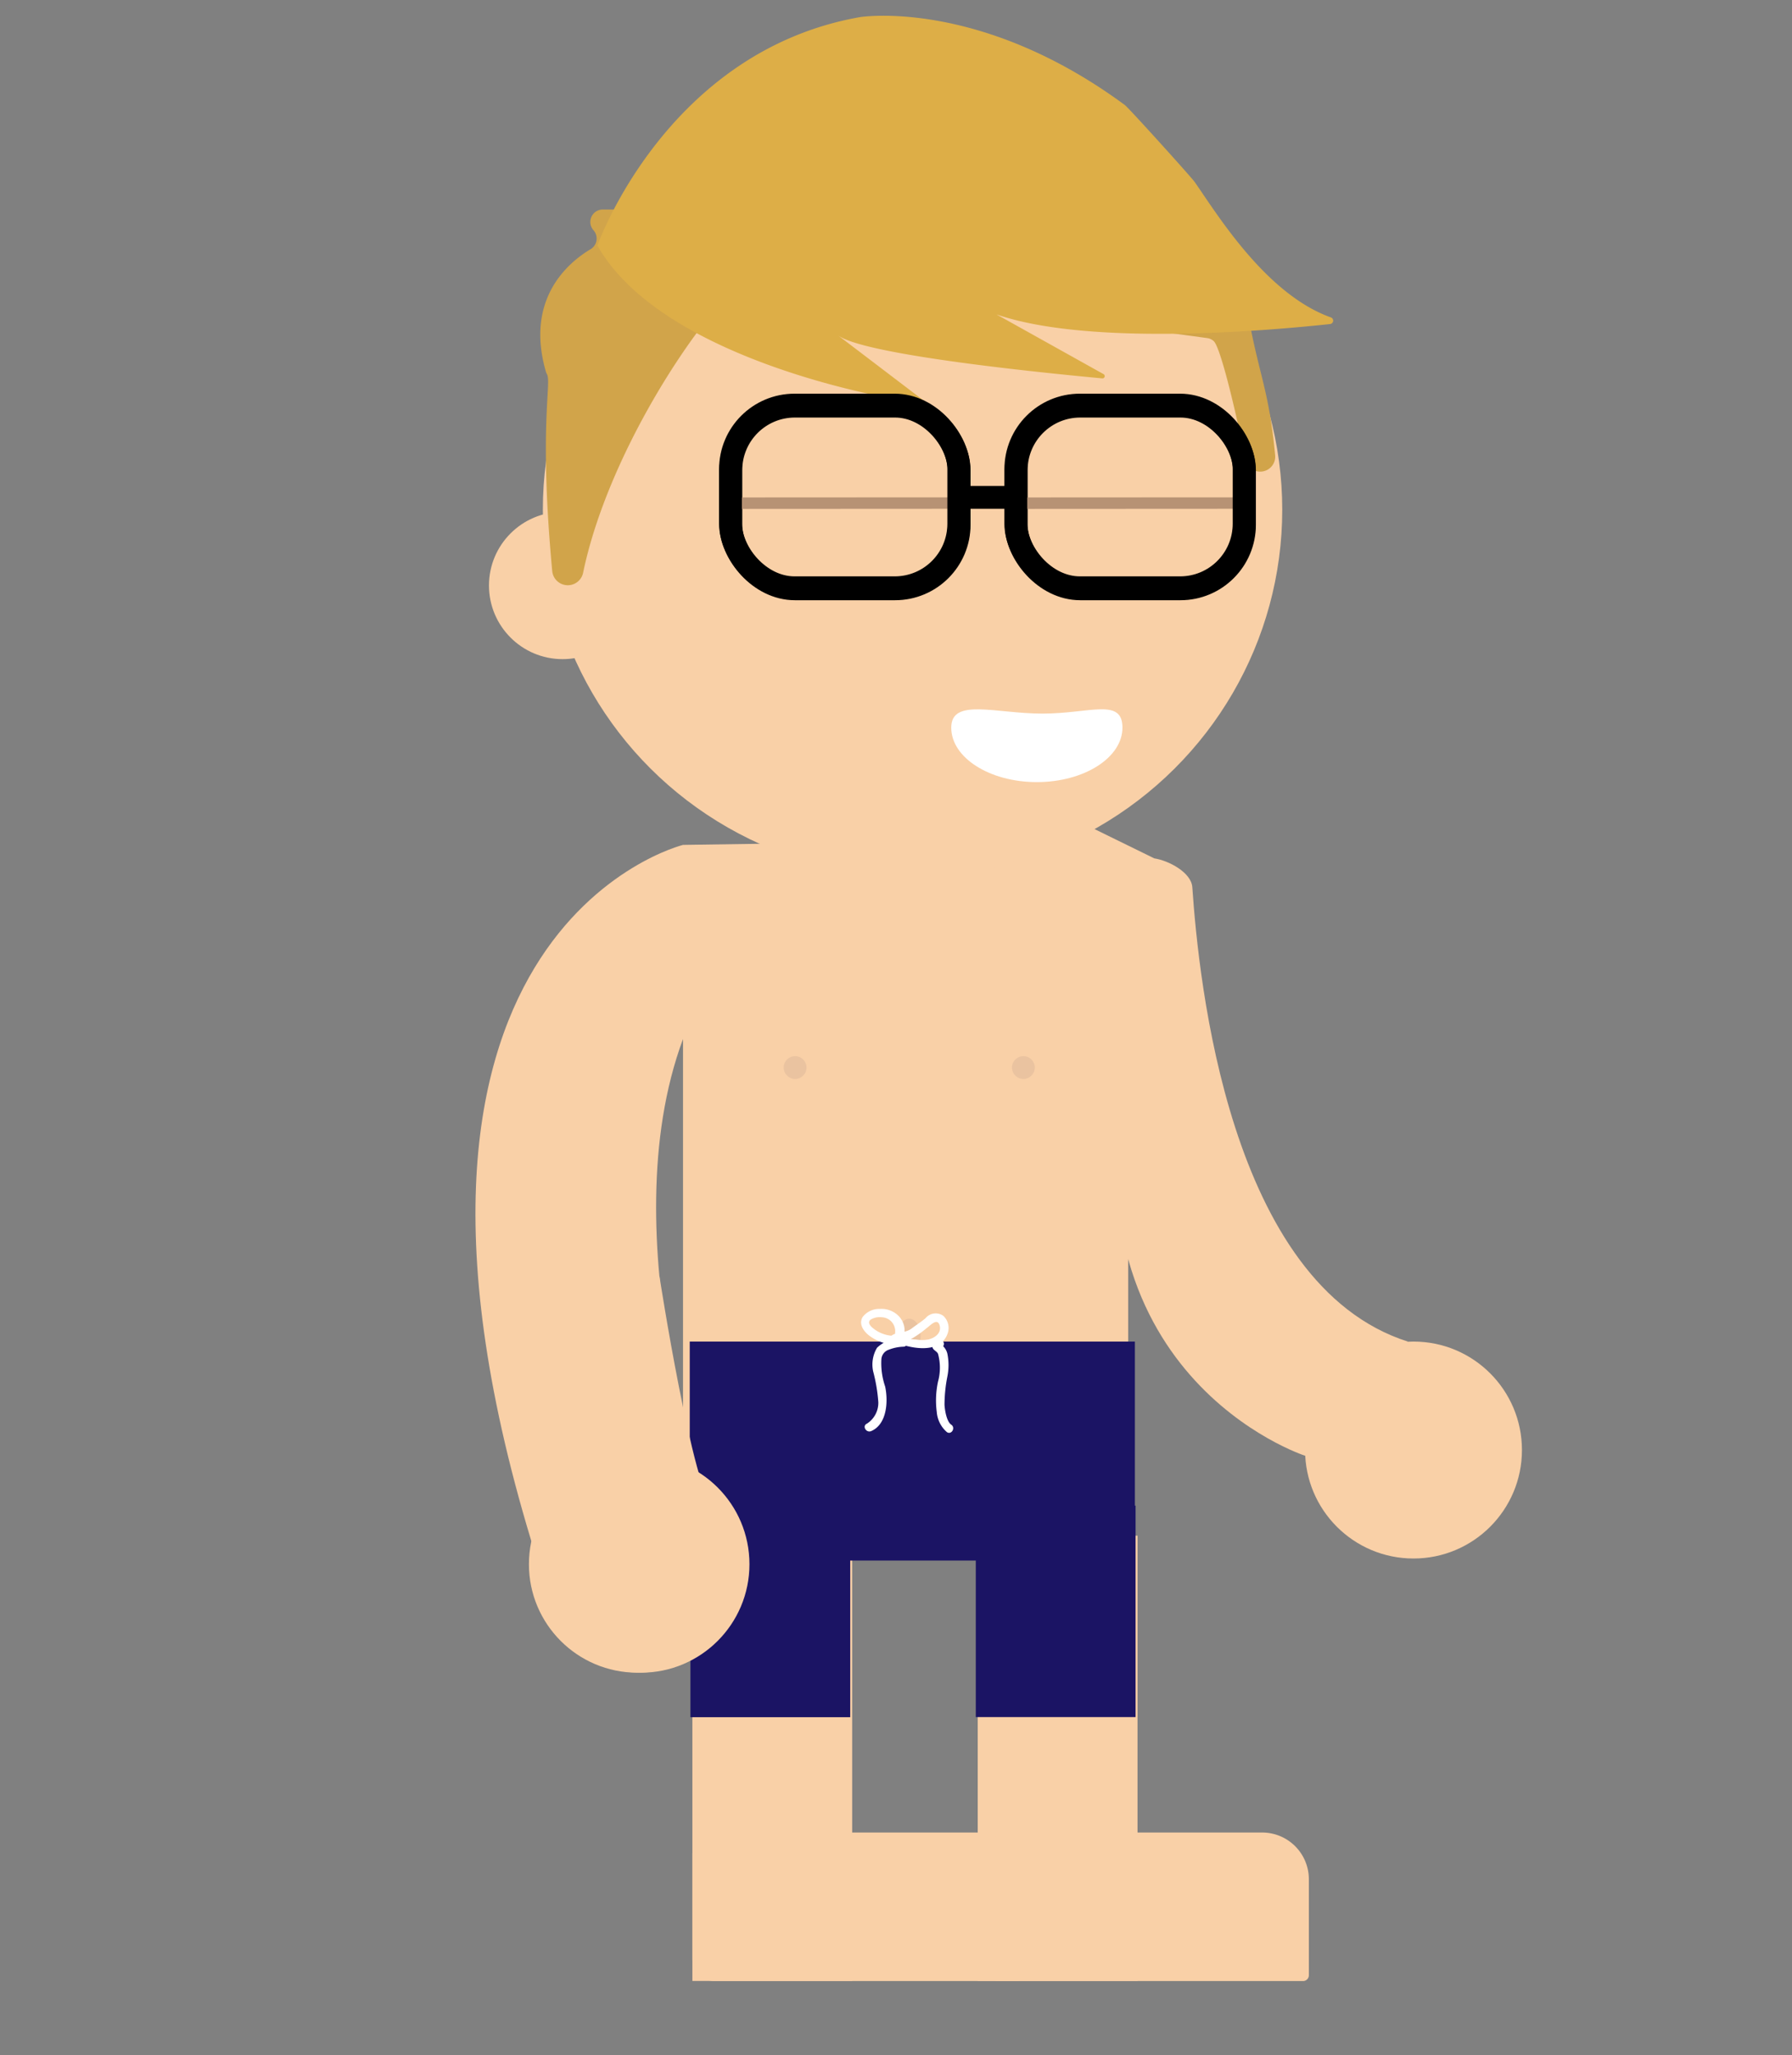 <svg viewBox="0 0 157 180" xmlns="http://www.w3.org/2000/svg"><rect x="0" y="0" width="157" height="180" fill="#808080" stroke="none"/><path d="m98.84 92v44h-39v-45c-6.5 17.5 2.5 41.5 2.5 41.5l-15 5c-18-56 12.5-63.5 12.5-63.5l33.82-.5 2-1 5.47 2.68c1.27.19 3.24 1.24 3.33 2.52.56 8.16 3.2 34.8 18.88 39.8l-9 10s-21.68-7-15.5-35.5" fill="#f9d0a7"/><circle cx="123.84" cy="127" fill="#f9d0a7" r="9.5"/><circle cx="55.84" cy="137" fill="#f9d0a7" r="9.5"/><ellipse cx="79.66" cy="117" fill="#eac3a0" rx="1" ry="1.5"/><path d="m60.66 133.5h14v40h-14z" fill="#f9d0a7"/><path d="m85.66 134.5h14v39h-14z" fill="#f9d0a7"/><ellipse cx="79.95" cy="44.64" fill="#f9d0a7" rx="32.39" ry="32.14"/><circle cx="49.29" cy="51.28" fill="#f9d0a7" r="6.45"/><path d="m98.34 63.73c0 2.63-3.36 4.77-7.5 4.77s-7.5-2.14-7.5-4.77 3.86-1.23 8-1.23 7-1.41 7 1.23z" fill="#fff"/><path d="m111.71 39.81c-.51-5.47-1.36-6.86-2.27-11.77a1.06 1.06 0 0 0 -.58-.78l-22.76-11.61a1 1 0 0 0 -.63-.11l-22.36 2.81h-10.3a1.09 1.09 0 0 0 -.81 1.82 1.09 1.09 0 0 1 -.23 1.64c-2.02 1.19-5.77 4.39-3.95 10.72a.82.82 0 0 0 .1.24c.43.8-.73 4.45.46 17.23a1.37 1.37 0 0 0 2.71.15c2.11-10.15 9.64-21.75 14.07-25.73a1.07 1.07 0 0 1 .93-.23l39.74 5.43a1.08 1.08 0 0 1 .51.26c.54.51 1.72 5.17 2.77 10.3a1.31 1.31 0 0 0 2.6-.37z" fill="#d1a44a"/><path d="m80.93 35.32c-2.59-.17-22.93-3.74-28.59-13.82 0 0 6-17 23-20 0 0 10.46-1.7 23.21 7.7.37.28 5.85 6.35 6.11 6.73 1.92 2.73 6.2 9.82 11.94 11.87a.3.3 0 0 1 -.06.58c-5 .54-21 2-29.23-.84l9.36 5.22a.2.2 0 0 1 -.11.38c-4.13-.39-20.88-2-23.17-3.79l7.61 5.79a.1.1 0 0 1 -.07.18z" fill="#ddae47"/><path d="m60.49 131.4h14v19h-14z" fill="#1b1464"/><path d="m85.49 131.87h14v18.52h-14z" fill="#1b1464"/><path d="m60.43 117.5h39v19.18h-39z" fill="#1b1464" transform="matrix(-1 0 0 -1 159.86 254.18)"/><path d="m57.78 111.8s2.88 18.7 4.88 20.7-14 3-14 3l-5-22z" fill="#f9d0a7"/><circle cx="56.16" cy="137" fill="#f9d0a7" r="9.5"/><path d="m87.58 160.5h23a4.09 4.09 0 0 1 4.09 4.09v8.41a.51.51 0 0 1 -.51.51h-26.58a1.92 1.92 0 0 1 -1.92-1.92v-9.16a1.92 1.92 0 0 1 1.92-1.92z" fill="#f9d0a7"/><path d="m62.58 160.5h23a4.09 4.09 0 0 1 4.09 4.09v8.41a.51.51 0 0 1 -.51.51h-26.58a1.92 1.92 0 0 1 -1.92-1.92v-9.16a1.92 1.92 0 0 1 1.92-1.93z" fill="#f9d0a7"/><circle cx="89.66" cy="93.5" fill="#eac3a0" r="1"/><circle cx="69.66" cy="93.5" fill="#eac3a0" r="1"/><path d="m79.15 117.2a3.11 3.11 0 0 0 -2.31.84 2.85 2.85 0 0 0 -.34 2.08 14.47 14.47 0 0 1 .45 2.67 2.16 2.16 0 0 1 -1 1.9c-.44.2-.06.84.38.65 1.4-.61 1.49-2.63 1.22-3.9a6.32 6.32 0 0 1 -.33-2.4.94.94 0 0 1 .63-.82 3.81 3.81 0 0 1 1.29-.27c.48 0 .48-.77 0-.75z" fill="#fff"/><path d="m82.15 118-.16-.09-.06-.45c.06-.12.09-.1 0 0a.48.48 0 0 0 -.11.09.44.44 0 0 0 -.13.38c0 .31.37.38.49.64a4.59 4.59 0 0 1 0 2.44 7.87 7.87 0 0 0 -.11 2.65 2.6 2.6 0 0 0 .89 1.77c.4.27.78-.38.38-.65s-.56-1.24-.59-1.74a13 13 0 0 1 .25-2.48 5.06 5.06 0 0 0 0-2 1.37 1.37 0 0 0 -.43-.71.76.76 0 0 0 -.14-.11c-.17 0-.17.43 0 .37a.42.42 0 0 0 .19-.18.39.39 0 0 0 0-.46.56.56 0 0 0 -.37-.13c-.48 0-.48.71 0 .75z" fill="#fff"/><path d="m78.29 117a3 3 0 0 1 -1.94-.79c-.2-.21-.32-.44-.06-.64a1.56 1.56 0 0 1 .95-.2 1.22 1.22 0 0 1 1.19 1.25 1.32 1.32 0 0 0 .19.82 1.28 1.28 0 0 0 .79.44c1.22.31 3 .43 3.58-1a1.45 1.45 0 0 0 -.34-1.63 1.15 1.15 0 0 0 -1.56.2c-.38.33-.81.59-1.21.9a1.58 1.58 0 0 1 -.9.31 2.25 2.25 0 0 0 -1 .4c-.38.29 0 .94.38.65s1.07-.26 1.61-.52a9.52 9.52 0 0 0 1.23-.88c.31-.22.92-.92 1.12-.23s-.45 1.12-1 1.24a3.2 3.2 0 0 1 -1.07 0c-.26 0-.93-.09-1-.37a1.86 1.86 0 0 1 0-.41 1.61 1.61 0 0 0 -.05-.44 1.89 1.89 0 0 0 -.43-.8 2.12 2.12 0 0 0 -1.68-.66 1.82 1.82 0 0 0 -1.52.72c-.37.64.13 1.29.64 1.66a4 4 0 0 0 2.15.75c.48 0 .48-.72 0-.75z" fill="#fff"/><g stroke-miterlimit="10"><rect fill="#f9d0a7" height="16" rx="5.61" stroke="#000" stroke-width="2" transform="matrix(-1 0 0 -1 148.06 87.13)" width="20" x="64.03" y="35.56"/><rect fill="#f9d0a7" height="16" rx="5.61" stroke="#000" stroke-width="2" transform="matrix(-1 0 0 -1 198.06 87.13)" width="20" x="89.03" y="35.56"/><path d="m89.03 43.56h-5" fill="none" stroke="#000" stroke-width="2"/><path d="m64.36 44.07 19.17-.01" stroke="#b79274"/><path d="m89.36 44.07 19.17-.01" stroke="#b79274"/><rect fill="none" height="16" rx="5.61" stroke="#000" stroke-width="2" transform="matrix(-1 0 0 -1 198 86.96)" width="20" x="89" y="35.48"/><rect fill="none" height="16" rx="5.61" stroke="#000" stroke-width="2" transform="matrix(-1 0 0 -1 148 86.96)" width="20" x="64" y="35.48"/></g></svg>